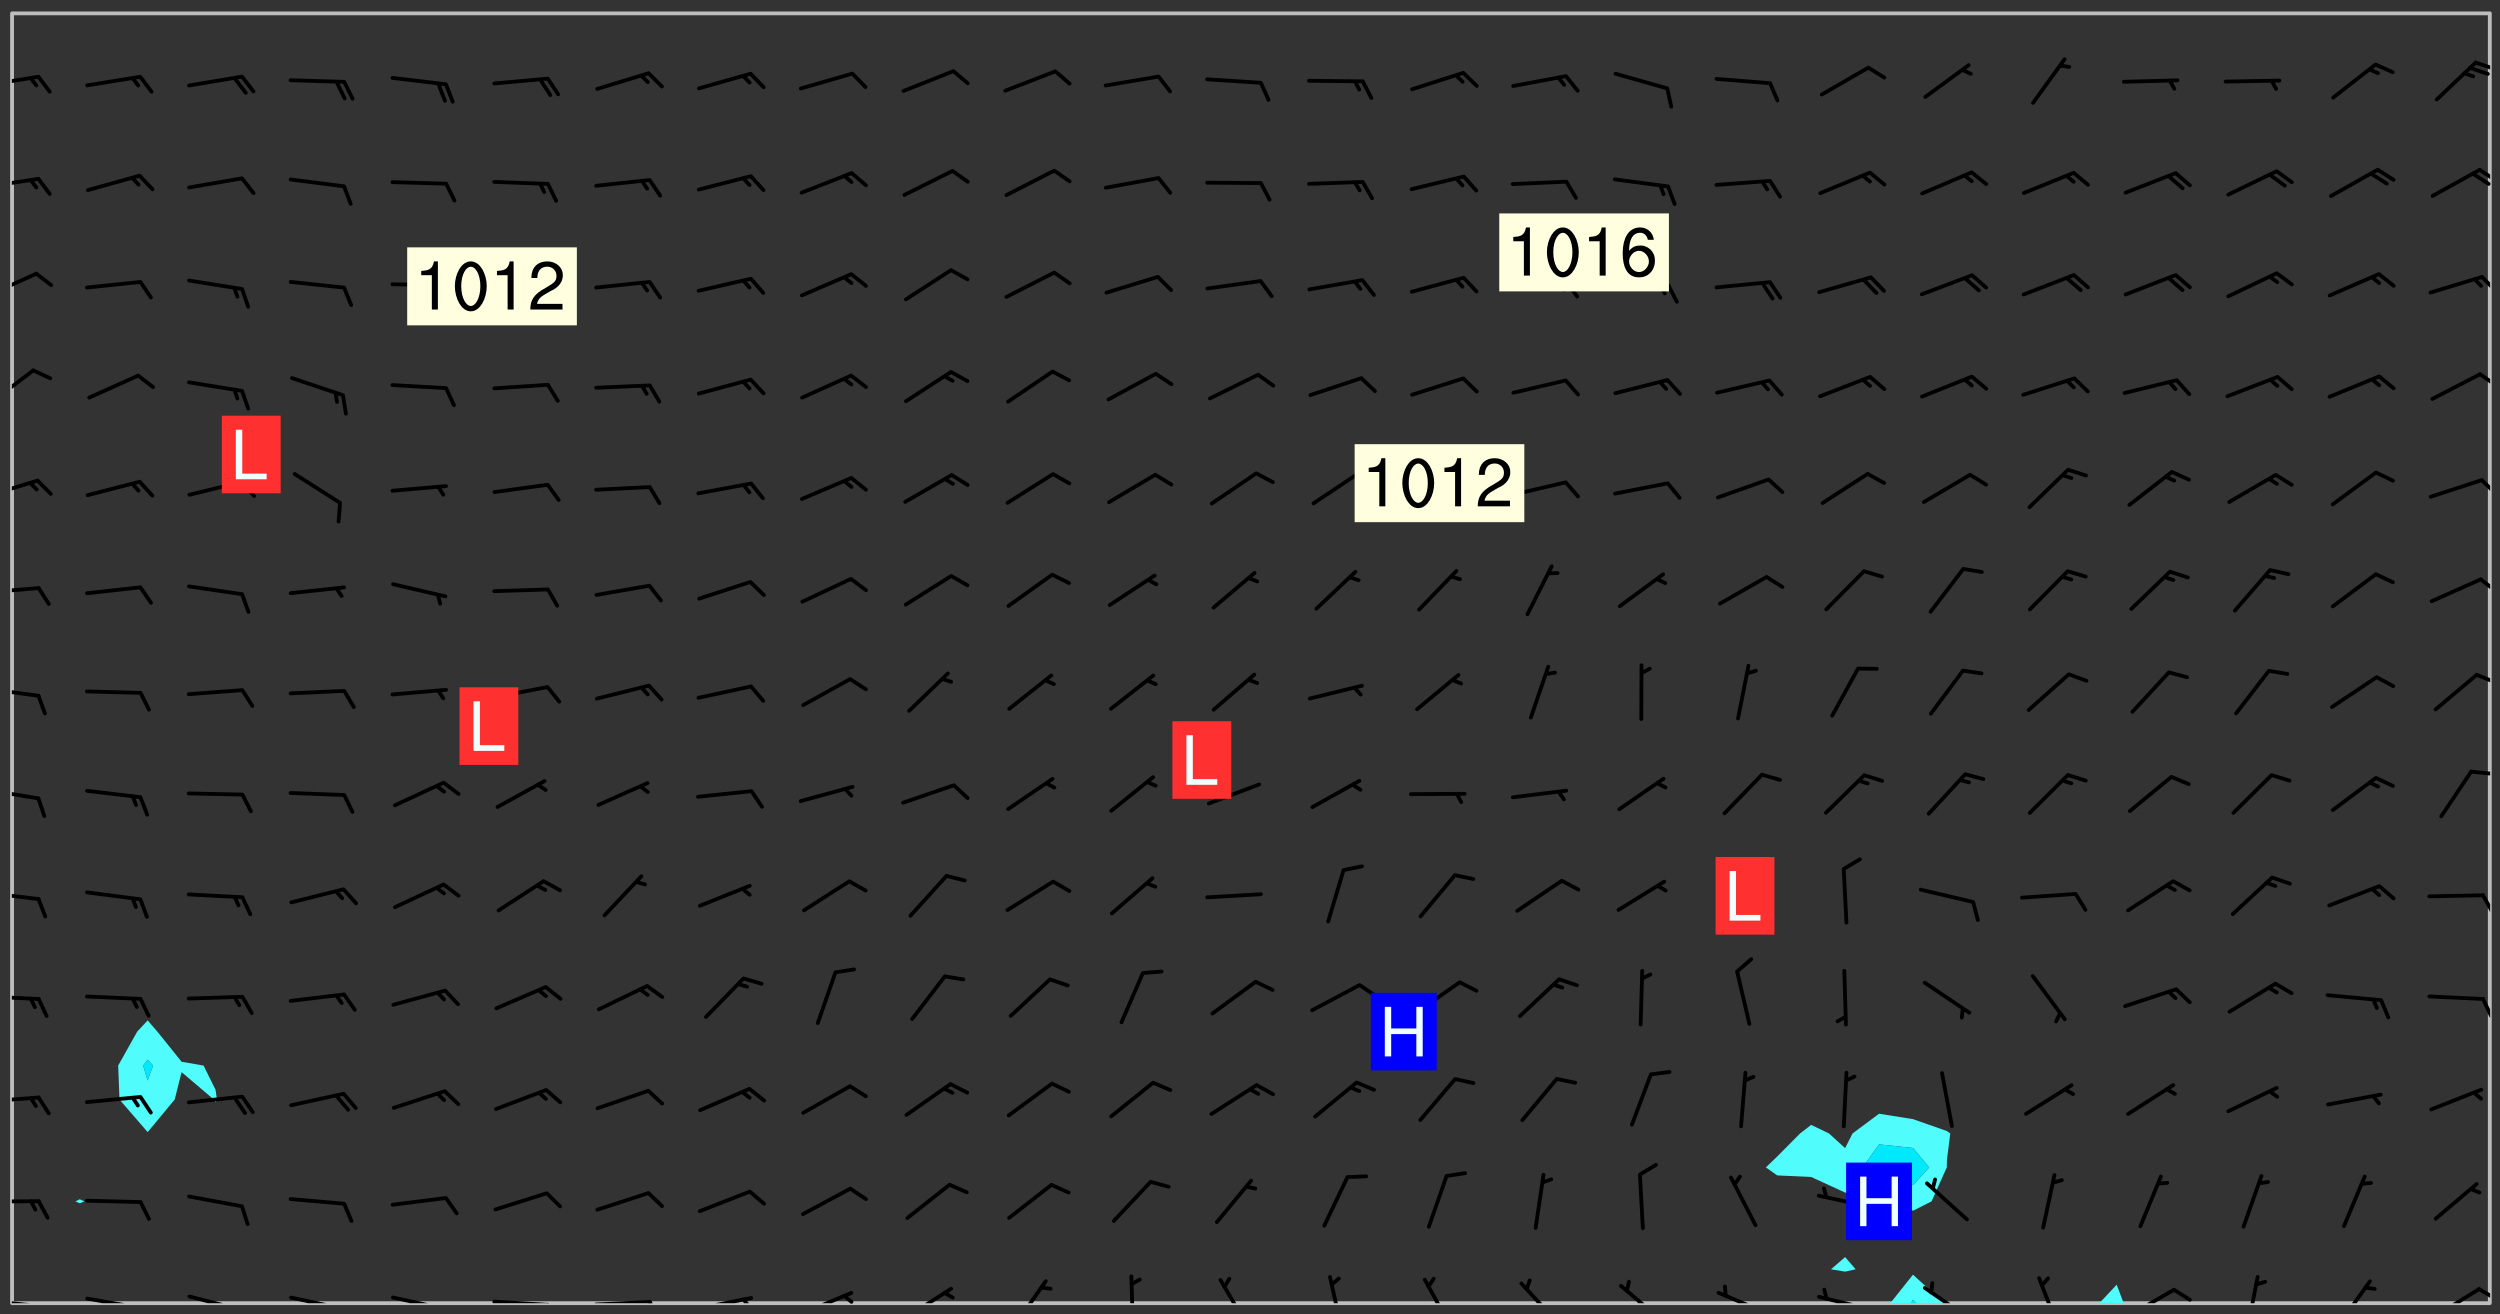 <svg xmlns="http://www.w3.org/2000/svg" role="img" xmlns:xlink="http://www.w3.org/1999/xlink" viewBox="142.45 309.95 326.84 171.84"><rect x="142.45" y="309.95" width="326.84" height="171.84" fill="#333333" stroke="none"/><defs><clipPath id="a"><path d="M144 311.672h1v168.656h-1zm0 0"/></clipPath><clipPath id="b"><path d="M144 311.672h324v168.656H144zm0 0"/></clipPath><clipPath id="c"><path d="M389 476h8v4.328h-8zm0 0"/></clipPath><clipPath id="d"><path d="M392 479h2v1.328h-2zm0 0"/></clipPath><clipPath id="e"><path d="M416 477h5v3.328h-5zm0 0"/></clipPath><clipPath id="f"><path d="M467 311.672h1v168.656h-1zm0 0"/></clipPath><clipPath id="g"><path d="M144 479h4v1.328h-4zm0 0"/></clipPath><clipPath id="h"><path d="M147 480h2v.328h-2zm0 0"/></clipPath><clipPath id="i"><path d="M153 479h9v1.328h-9zm0 0"/></clipPath><clipPath id="j"><path d="M160 480h2v.328h-2zm0 0"/></clipPath><clipPath id="k"><path d="M166 479h9v1.328h-9zm0 0"/></clipPath><clipPath id="l"><path d="M173 480h2v.328h-2zm0 0"/></clipPath><clipPath id="m"><path d="M180 479h8v1.328h-8zm0 0"/></clipPath><clipPath id="n"><path d="M187 480h2v.328h-2zm0 0"/></clipPath><clipPath id="o"><path d="M193 479h8v1.328h-8zm0 0"/></clipPath><clipPath id="p"><path d="M200 480h2v.328h-2zm0 0"/></clipPath><clipPath id="q"><path d="M206 479h9v1.328h-9zm0 0"/></clipPath><clipPath id="r"><path d="M213 480h3v.328h-3zm0 0"/></clipPath><clipPath id="s"><path d="M220 479h8v1.328h-8zm0 0"/></clipPath><clipPath id="t"><path d="M227 479h2v1.328h-2zm0 0"/></clipPath><clipPath id="u"><path d="M233 479h8v1.328h-8zm0 0"/></clipPath><clipPath id="v"><path d="M239 479h2v1.328h-2zm0 0"/></clipPath><clipPath id="w"><path d="M247 478h8v2.328h-8zm0 0"/></clipPath><clipPath id="x"><path d="M252 479h3v1.328h-3zm0 0"/></clipPath><clipPath id="y"><path d="M260 478h8v2.328h-8zm0 0"/></clipPath><clipPath id="z"><path d="M274 477h6v3.328h-6zm0 0"/></clipPath><clipPath id="A"><path d="M290 476h1v4.328h-1zm0 0"/></clipPath><clipPath id="B"><path d="M301 477h5v3.328h-5zm0 0"/></clipPath><clipPath id="C"><path d="M316 476h3v4.328h-3zm0 0"/></clipPath><clipPath id="D"><path d="M328 477h5v3.328h-5zm0 0"/></clipPath><clipPath id="E"><path d="M341 477h6v3.328h-6zm0 0"/></clipPath><clipPath id="F"><path d="M354 477h6v3.328h-6zm0 0"/></clipPath><clipPath id="G"><path d="M366 478h8v2.328h-8zm0 0"/></clipPath><clipPath id="H"><path d="M380 479h8v1.328h-8zm0 0"/></clipPath><clipPath id="I"><path d="M393 478h8v2.328h-8zm0 0"/></clipPath><clipPath id="J"><path d="M408 476h4v4.328h-4zm0 0"/></clipPath><clipPath id="K"><path d="M420 478h7v2.328h-7zm0 0"/></clipPath><clipPath id="L"><path d="M426 478h3v2.328h-3zm0 0"/></clipPath><clipPath id="M"><path d="M436 476h2v4.328h-2zm0 0"/></clipPath><clipPath id="N"><path d="M447 477h6v3.328h-6zm0 0"/></clipPath><clipPath id="O"><path d="M460 478h7v2.328h-7zm0 0"/></clipPath><clipPath id="P"><path d="M466 478h2v2h-2zm0 0"/></clipPath><clipPath id="Q"><path d="M144 466h4v2h-4zm0 0"/></clipPath><clipPath id="R"><path d="M144 453h4v2h-4zm0 0"/></clipPath><clipPath id="S"><path d="M144 439h4v2h-4zm0 0"/></clipPath><clipPath id="T"><path d="M466 440h2v4h-2zm0 0"/></clipPath><clipPath id="U"><path d="M144 426h4v2h-4zm0 0"/></clipPath><clipPath id="V"><path d="M466 426h2v4h-2zm0 0"/></clipPath><clipPath id="W"><path d="M144 412h4v3h-4zm0 0"/></clipPath><clipPath id="X"><path d="M465 410h3v2h-3zm0 0"/></clipPath><clipPath id="Y"><path d="M144 399h4v3h-4zm0 0"/></clipPath><clipPath id="Z"><path d="M466 397h2v3h-2zm0 0"/></clipPath><clipPath id="aa"><path d="M144 386h4v2h-4zm0 0"/></clipPath><clipPath id="ab"><path d="M466 385h2v3h-2zm0 0"/></clipPath><clipPath id="ac"><path d="M144 372h4v4h-4zm0 0"/></clipPath><clipPath id="ad"><path d="M466 372h2v3h-2zm0 0"/></clipPath><clipPath id="ae"><path d="M144 358h4v5h-4zm0 0"/></clipPath><clipPath id="af"><path d="M466 358h2v3h-2zm0 0"/></clipPath><clipPath id="ag"><path d="M144 345h4v4h-4zm0 0"/></clipPath><clipPath id="ah"><path d="M466 345h2v4h-2zm0 0"/></clipPath><clipPath id="ai"><path d="M144 333h4v2h-4zm0 0"/></clipPath><clipPath id="aj"><path d="M466 331h2v3h-2zm0 0"/></clipPath><clipPath id="ak"><path d="M465 332h3v3h-3zm0 0"/></clipPath><clipPath id="al"><path d="M144 319h4v3h-4zm0 0"/></clipPath><clipPath id="am"><path d="M465 317h3v3h-3zm0 0"/></clipPath><g id="an" clip-path="url(#clip1)"><path fill="#fff" fill-opacity="0" fill-rule="evenodd" d="M0 0h1000v1000H0zm0 0"/><path fill="#d3d3d3" fill-opacity="0" fill-rule="evenodd" d="M162.152 355.867l-.234.293.059.234.117.172.176.234.293.348.113.059.117-.172.059-.234.176-.176.465-.176h.699l.234.293.289.816.059.176.176.23.352.234.699.699.172.176.234.348.234.41.289.582.41.465.23.234.234.176.117.23.176.293.172 1.164v.234l.059.289.059.117.117.117.348.41.117.172.176.176.176.234.117.172.172.352.059.234.234.406.234-.059-.176.176-.059.93h-.582l-.234-.113-.348.113-.117.117-.059.293-.059.176-.117.172-.465.293-.059.234-.059.113v.645l.059.172v.41l.059.059v.406l.059.406.117.176.059.059.23.641-.059.293v.699l-.059.582v.234l-.059.23-.055.352v1.922l.055.117h.426l-.367.117-.023.352.891 1.168 1.742.539 1.34.359v.539l.09.809.535.715 1.52.27.891-.086.09 1.164.535.18 1.16-.18 2.055-.984 1.16-.363 1.879-.176 1.695-.18-.18.719-1.516.086-1.25.09-.805.27-1.074.809.27.719.535.898-.18.625-.266.809.266 1.078.625.898.805.18 1.25-.18-.266.723.098.504.055.293v.172l.059.293v.406l.176.117.352.117h.406l.293-.176.113-.117.059-.117.117-.23.059-.176.352-.465.23-.176.176-.059.176.059.059.176.117.988.055.469.059.172.117.234.176.059.816.059h.289l.117.234.059.406.059.352v1.105l.117.293.117.348.289.699.176.352.582.754.352.176.172.059.469.234.641.465.348.234.293.176.293.055.23.062.816.348.293.176.113.172.352.352.117.176.523.641v.289l.059.352v.348l.059.352.059.289.117.059.172.059h.176l.582.234.176.117.176.289.176.234.113.234.293.23.117.117v.41l.059.055.289.234.234.117.059.117.117.172.059.117.23.234.059.176.234.059.117.059-.117.113-.059.117v.117l-.117.293-.117.289v.582l.176.117.117.059.059.117.117.117.113.059.176.348.059.352.059.406v.176l-.059.176-.117.699v.172l.117.176.293.293h.406l.176.117.117.172.117.293v.234h-.527l-.23-.234h-.234l-.176.059-.059.699.059.348.117.176.176.41.117.23.289.469.176.055h.523l.234.059.758.641.059.293v.234l.059.059.23.348v.352l-.117.172v.293l.293.289.293.176.172.059.293.176.293.117.582.406.289.234.293.176.219.16.016.012.23.176.641.523.176.234.117.176.176.176.113.172v.641l.117.176.469.117.582.117.234.059.23.113.293.117.113.059.586.352.289.172.176.062.176.055.176.059.699.352.289.176.234.055.289.176.234.117.641.406.293.117.172.059.234.059.41.059.23.059.234.117.059.172-.41.176.469.059.059.293.113.234.176.055.234.059.176.059.406.117.641.234.117.172.059.234v.176l-.059.117-.059.406.234.234.117.059.348.117.641.23.176.117.289.117.176.176.234.465.582 1.105.176.176.348.176.176.117.352.117 1.047.523.234.059.465.113.293.059.465.176.758.582.234.234.348.465.176.176.289.234.816.699.293.176.289.289.293.176.293.289.695.641.176.176.293.234.289.234.469.289.641.582.348.234.234.293.348.348.352.465.934.992.348.406.117.176.234.059.113.117.645.176.23.113.234.059.293.176.23.117.934.699.406.406.234.176.406.176.234.117.816.348.348.234.234.117.293.289.23.117.758.352.352.172.23.059.293.117.234.059.871.176h.816l.469.23.172.059.875.699.465.117.293.059.176.059.23.059.469.059.348.059.352.059.406.059h.293l.172.059v.23l.176.176h.293l.348.059.352.059.699.117h.641l.465-.234.293-.176.172-.117.41-.172.289-.176.934-.465.469-.293.523-.293.465-.172.465-.176 1.051-.465.289-.117.41-.117.289-.117.527-.176 1.516-.699.582-.348.289-.059.293-.059.348-.117.875-.23.352-.117h.113l.234-.059.875-.234.234-.059h.812l.352-.059.816-.117.172-.059.352-.055.293-.059.23-.059.816-.176.176-.059h.348l.234-.059.465-.117.758-.172.234-.059h.348l.41-.117.289-.059 1.285-.059h.289l.41-.059.23-.059h.176l.875-.117h.406l.41-.117h.348l.352-.113.871-.059h1.75l1.047.289.41.117.289.117.352.117.289.117 1.051.172.289.059h.293l.293.059.172.059.41.059.172.059.117.059h.117l.117.059.352.059h.113l.41.066 1.922.395 1.926.395 1.52.449 1.695.719 2.145.805 1.605-.719 1.43-.805 1.16-1.078 1.25-.449 3.035-.719 1.875-.359 2.145-1.348 2.234-1.254 2.5-1.258 1.695-.449 1.785-.18 1.16-.27.625.539 1.34-.27.715-.988.984-1.344.445-.18.805-.359 1.875-.539 1.785-.449 1.25-.27 1.16-.09 1.699-.09 1.961-.27 1.25-.09h.539l.625-.09h.891l2.145-.18 2.41-.18 2.59-.09 1.695.18 1.609.09 1.43.359 1.16.719 1.875.988 1.16 1.527.266.715.629.09.355.898.535.539.535 1.527 1.074.359h.535l-.805.535.09 1.707.715 2.695.891.805.895.988.715 1.258 1.785.539 1.52-.18.355 1.344 1.609-.805.98-.539.27.27.316-.215.219-.145.801.449.449-.359h.355l.535-.27.539-.719.535-.27.625-.988 1.16.449.84.371 1.395.617 1.695-.18h1.605l1.785.09.18-1.707.535-1.344.805.27.492.848.402.406-.09.539v.359l.715.449.711-.27h1.43l.359.988.445 1.258.715 1.344 1.25.629 1.695.629.715-.18.18-.539.98-.09.449.359.086 1.258-.266.629-.535.18v.539l.715.984.266.539.984.988.801 1.078-.266.359-.09.898-.625 2.332-.355 2.066-.09 1.793-.18.719-.09.539v1.438l-.98 1.883-.359 1.707-.535.898-.805 1.168-.266.539 2.055 1.254.086.359-.355.539-.09-.18v.809l.09 1.438-.445.715-1.074.094-.266.715.535.898.805.719 1.16.809 1.34.27.445.359-.355.449-1.789-.09-1.25-.449-.715-.719-.625-.09-.176 3.59-.188 1.309h89.359V311.703h-55.27v49.082l.762.125 3.289.543 2.023 2.836v2.754l2.352.332 2.348.332h4.051l-1.379 4.16-2.023.707-2.023.703-.543.344-2.594 1.617-.188.117-2.023-2.078-.73-2.742-2.672-2.078-1.375-3.5-.066-.082-1.957-2.672 2.75-1.418v-49.082H294.422v91.414l.117.031.133.012.074.074.105.047.09.059.086.059.09.059.297.297.059.09.031.117.027.117.016.137-.031.117-.059.09-.059.086-.043.105-.047.102-.027.121v.145l.176.27.148.148.074.086.074.074.043.105.062.09.059.086.043.105.059.09.047.102.043.105.059.086.117.18.074.074.062.086.059.09.043.105.059.09.059.086.062.09.059.09.043.102.117.18.074.074.059.086.074.074.09.059.105.047h.148l.133-.016.133.016.102-.047.074-.074.047-.102-.016-.133v-.148l-.047-.105-.027-.117-.047-.102-.027-.121-.043-.102-.062-.09-.043-.102-.043-.105-.031-.117-.016-.133-.012-.137.086-.059.059-.086.121-.031.043.105.016.133v.117l.059.102.059.09.09.059.148.148.059.09.043.105-.012.102.086.059.105.047.086.059.09.059.074.074-.117.027-.105.047-.086.059-.074.074-.059.09-.062.086-.027.121-.047.102-.043.105-.031.117-.012.133-.016.133v.148l.027.117.047.105.043.102.059.09.074.074.09.059.074.074.09.059.059.09.043.105.047.102.117.031.133.016h.148l.117-.031.105.043.043.105.047.102.027.121L299.5 410l.027.117.031.121.027.117.105.043.102.047.133-.016.148.148.062.086.074.074.07.074.09.062.105.043.102.043.117.031.137.016.117-.031.074-.074.027-.117-.012-.133-.031-.121-.027-.117.043-.105h.117l.09.062.117.027h.148l.133.016h.148l.133.016.133-.016h.148l.133-.016.133-.012.137.012.117-.027.133-.016.191-.059-.059.176-.016.133-.027.121-.016.133-.059.086-.133.016-.105.047-.105.043-.117.031-.117.027-.266.031h-.148l-.133.016-.074.074.059.086.148.148.117.18.074.07.09.062.09.059.086.059.09.059.102.043.105.062.105.043.086.059.105.047.102.043.18.117.059.09-.043.102-.047.105.016.133.223.223.059.09.043.102.031.121.043.102.016.133.031.117.012.137.031.117.148.148.102.043.105.043.117.031.133.016.137.016h.117l.117-.031.09-.059.043-.105.047-.102.043-.105.031-.117.012-.133v-.148l-.012-.133-.016-.133-.031-.117-.043-.105-.047-.105-.043-.102-.043-.105-.016-.133.016-.133.027-.117.031-.117.027-.121.047-.102.09-.059.086-.062.074-.074.09-.059.223-.223.059-.086.074-.074.117-.18.059-.086v-.148l-.074-.074-.102-.047-.105-.043-.102-.043-.059-.09-.047-.105-.027-.117.09-.059.117-.031.102-.043.18-.117.148-.148.012-.133-.012-.105-.09-.059-.133.016h-.148l-.133.016-.133-.016-.121-.031-.086-.059-.074-.074-.059-.09-.062-.086-.117-.18-.059-.086.031-.121.086-.059.121-.031.059-.086v-.121l-.031-.117-.059-.09-.059-.086-.047-.105-.027-.117-.016-.133.059-.09.074-.074.09-.059.117-.18.074-.074.059-.086.148-.148.121-.031.133-.016.133.016.074.074.043.105.016.133-.031.117-.117.031-.133.012-.148.148-.043.105-.047.102-.027.121-.031.117v.148l.031.117.043.105.059.09.074.07.074.074.117.031.121.027.117-.027.133-.016h.117l.09.059.074.074.047.105.059.086.102.047.133.016.105.043.086.059-.012.105-.074.074-.18.117-.059.09-.09.059-.07.074-.074.074-.062.09-.027.117-.016.133.016.133-.016.133v.148l.016.133.027.117.031.121.074.074.09.059.086.059.09.059.117.031v.086l-.102.047-.09.059-.266.031-.117.027h-.148l-.105.043-.102.047-.059.09-.062.234-.012.133-.031.121-.016.133v.293l-.012.133.012.137.016.133.133.016.133.012.121.031.086.059.074.074.047.105.043.102.016.133v.445l-.016.133v.445l.031.266.027.117.016.133.031.117.086.211.031.266v.148l-.031.117-.027.117-.031.121-.027.117-.031.117-.031.121-.012.133-.016.133.09.059.117-.031.102.016.047.105-.031.266v.441l-.043.105-.047.105-.043.102-.043.105-.059.086-.031.121-.043.117-.031.117-.016.133.016.133.059.09.105.047.086.059.059.086-.012.137-.031.117-.043.102v.445l-.016.133v.148l-.031.117-.043.105-.027.117-.047.105-.043.102-.031.121-.027.117-.031.133-.031.117-.027.117-.043.105-.031.117-.031.121-.012.133-.016.133v.297l.027.117v.148l.047.398.027.117.059.09.121.031h.148l.133-.016.059.09v.117l-.059.09-.09.059-.102.043-.105.047-.09.059-.086.059-.137.016-.117-.031-.133-.016-.102.047-.062.086-.012.137-.016.133-.031.117-.027.117-.016.133-.031.121v.297l.016.133.031.117v.148l.012.133v.148l-.027.117-.047.102-.027.121-.031.117-.059.09-.074.074-.102.043-.105.047-.117.027-.121.031-.102-.047.059-.086.105-.047.027-.117.031-.117.027-.121.031-.117v-.148l.016-.133-.031-.117-.043-.105-.105.016-.074.074-.102.043-.09.062-.074.074-.043.102-.016.133-.031.117L304.25 426l-.031.117-.027.117-.031.121-.027.117-.031.117-.043.105-.09.059h-.09l-.117-.031-.031-.086.016-.137-.031-.117v-.148l-.012-.133v-.148l-.062-.234-.027-.121-.043-.102-.047-.105-.059-.086-.059-.09-.043-.105-.062-.086-.148-.148-.07-.074-.105-.047-.105-.043-.102-.043-.297-.297-.09-.074-.086-.059-.105-.043-.09-.062-.086-.059-.105-.043-.09-.059-.086-.062-.074-.07-.105-.047-.086-.059-.105-.043-.09-.062-.102-.043-.105-.043-.086-.059-.105-.047-.105-.043-.102-.047-.09-.059-.102-.043-.105-.043-.09-.062-.117-.027-.133-.016-.133.016H299.75l-.133.016-.117-.031-.09-.059-.074-.074-.09-.059-.102-.047h-.148l-.121-.027-.102-.043-.074-.074-.117-.18-.09-.059-.102-.043-.09-.062-.105-.043-.09-.059-.086-.059-.105-.047-.059-.086-.059-.09-.043-.105-.047-.102-.074-.074-.086-.059-.074-.074-.09-.059-.223-.223-.043-.105-.031-.266.105-.043h.145l.105.043.074.074.09.059.086.059.105.047.09.059.148.148.07.074.148.148.062.086.074.074.086.059.074.074.09.062.09.059.086.059.27.176.102.047.105.043.102.043.047-.074.059-.086.074-.074.07-.074.105.043.074.074.059.09.043.102.047.105.043.105.121.027.117-.027.074-.09.043-.105.059-.09.074-.074.105-.043.117-.027.133.012.09.059.148.148.059.09.043.105.047.102.043.105.043.102.105.047.105.043.133.016.086-.059.059-.09.074-.074.105-.043.117.027.105.047.102.043.105.043.102.047.18.117v.117l-.016.133.016.133.016.137.059.086.102.047.121.027.117.031h.148l.117-.031.059-.09.18-.117.059-.09.074-.074.059-.086.117-.18.18-.117.117.031.09.059.043.074-.016.133v.117l.09.059h.148l.133-.016.133-.012.266-.031.105-.043.117-.031.121-.027.074-.074.07-.074.062-.09-.016-.105-.047-.102-.102-.043-.105-.016-.117.027-.266.031h-.148l-.074-.074-.09-.059-.117-.031-.117-.027-.133-.016h-.148l-.133.016h-.297l-.105-.047-.148-.148-.043-.102-.059-.09.223-.223.086-.059.105-.043.117-.031.133-.016.133.016.137.016.102.043.133-.012.09-.062.102-.043.062-.09-.047-.102-.09-.059-.117-.031-.102-.043-.059-.09-.062-.09v-.117l.016-.133.105-.047.074-.07v-.121l-.09-.059-.031-.117.09-.059.074-.074.043-.105.059-.09.047-.102.016-.133v-.148l-.047-.105-.043-.102-.09-.059-.133-.016-.102-.043-.137-.016-.117-.031h-.445l-.133-.016-.133-.012-.133-.016-.117-.031h-.148l-.133-.016-.133-.012-.266-.031-.121-.043-.086-.059-.074-.074v-.148l.012-.133.105-.047.102-.043.133-.016h.152l.133-.016h.293l.121.031.102.043.09.059.234.062.121-.047.09-.059.102-.043.133-.016.105.043.102.047.133.012.121-.027h.145l.121-.031.117-.027.105-.047.074-.074.086-.059.148-.148.059-.086.047-.105.027-.117.016-.105-.102-.043-.09-.059-.117-.031-.105-.043-.09-.062-.074-.086-.074-.074-.102-.043-.105-.047-.102-.043-.059-.09-.047-.102-.086-.211-.062-.086-.059-.09-.074-.074-.086-.059h-.27l-.117.031-.09.059-.102.043-.133.016-.105-.016-.027-.117-.062-.09-.117-.031-.102-.043-.148-.148-.031-.117-.016-.105.074-.074.18-.117.117-.027.117-.031.137.016.102.043.105.043.102.047.105.043.117.031.133.016.117.027.133.016.105-.016.09-.059-.074-.074-.105-.043-.074-.074-.074-.09-.148-.148-.086-.059-.09-.059-.074-.074-.09-.059-.102-.047-.121-.027-.102-.047-.105-.043-.117-.031-.102-.043-.121-.031h-.148l-.117.031-.105.043-.086.062-.18.117-.086.059-.09.059-.105.047-.086.059-.105.043-.102.043-.105.047-.074.074-.059.09-.059.086-.047.105-.059.086-.074.074-.133-.012-.117-.031h-.117l-.074.074-.09.059-.074.074-.09.059-.086.059-.105.047-.102.043-.137.016-.102-.043-.148-.148-.105-.047h-.086l-.105.047-.102.043-.121.031-.117-.031-.074-.074v-.117l.031-.121.074-.07.059-.09.074-.074.117-.031.105-.043h.293l.133-.016.137-.016.102-.043.09-.059.102-.047.09-.059.133-.012.09.059.133.012.09-.059.086-.059.105-.043.09-.059.086-.062.09-.059.148-.148.059-.086.059-.09.105-.043.133-.016.117.027.121.031.059-.059.059-.09.031-.266.027-.117.105.012.133.016.102-.043.09-.059.059-.09.074-.074.059-.09.047-.102.012-.133-.012-.133-.047-.105-.148-.148-.059-.09-.059-.086-.043-.105v-.445l.016-.133v-.148l.012-.133-.059-.059-.09.059-.102-.043-.18-.117-.086-.059-.062-.09-.059-.09-.074-.074-.086-.059-.121.031-.102.012-.105.047-.086.059-.105.043-.148.148-.09.059-.086.059-.09.062-.105.043-.133.016v-.121l.105-.043.117-.031.074-.07.043-.105v-.148l-.027-.117-.148-.148-.133-.016h-.148l-.117.031-.105.043-.102.043-.09.062-.117.027-.074-.074.012-.133-.043-.102-.043-.105-.09-.059-.117.027-.121.031-.117.031-.102.043-.121.031-.102.043-.105.043-.09.059-.102.016v-.117l.016-.133-.059-.09-.074.043-.148.148-.059.09-.074.074-.047.105-.043.102-.074.074-.059.09-.074.074-.059.086-.074.074-.09.062-.074.07-.074.074-.102.016-.133.016-.105-.043v-.121l.148-.148.043-.102.059-.09.047-.102.043-.105.059-.09.031-.117.043-.102.031-.121.027-.117.047-.105.043-.102.043-.105.074-.07.09-.062.09-.059.102-.043h.297l.266-.031.105-.043-.074-.074-.117-.031-.105-.043-.09-.059-.102-.047-.09-.059-.102-.043-.105-.043-.09-.062-.086-.059-.105-.043-.102-.043-.121-.031-.117-.031-.102-.043L297.5 410.25l-.102-.043-.09-.059-.043-.105-.016-.133.102-.043.133-.016.137.016.133-.016.102-.043.059-.09.016-.105-.09-.059-.074-.074-.102-.043-.09-.059-.148-.148-.043-.105-.016-.133v-.293l-.059-.09-.09-.059-.074-.074-.043-.105-.031-.117-.059-.09-.074-.074-.117-.027-.074-.074-.09-.059-.09-.062-.086-.059-.074-.074-.059-.086-.047-.105-.086-.059-.148-.148-.195-.059-.133.016-.102.043-.074.074-.047.102-.043.105-.059.09-.059.086-.297.297-.09.059h-.086l-.062-.086-.043-.105.031-.117.059-.09.027-.117-.012-.133-.09-.062-.105.047-.117.027-.117.031-.27.176-.102.047-.117.027-.105.047-.09.059-.102.043-.059-.086-.047-.105.016-.133.047-.105.07-.074.074-.07.059-.09v-.148l-.043-.105h-.238l-.102.047-.031.117-.027.117-.031.121-.074.043-.133.016-.074-.047-.043-.102-.043-.105-.047-.102-.043-.105-.121.031-.102.043-.133.016-.117.031-.105.043-.09.059-.102.047-.121.027-.133.016-.102-.043-.059-.09-.047-.105-.043-.102-.043-.105v-.117l.059-.09.086-.059.18-.117.102-.047.105-.043.105-.059.102-.043.09-.062.102-.043.105-.059.102-.047.09-.059.105-.043.102-.043.09-.062.102-.043.137-.016.117.031.102.043.121.031.102.043.105.047.102.043.105.043.102.047.105.043.102.043.105.047.086.059.105.043.117.031.105.043.102.047.09.059.105.043.102.043.105.047.117.027.102.047.121.027h.148l.086-.059.016-.102.059-.09-.027-.117-.074-.074-.117-.18-.074-.074-.09-.074-.18-.117-.086-.059-.105-.043-.102-.047-.27-.176-.059-.09-.074-.074-.059-.09-.043-.102-.031-.117-.016-.137v-.562l-.012-.133-.016-.133-.031-.117-.016-.133-.012-.133-.031-.121-.223-.223-.059-.086-.016-.105.031-.117.133-.016v-91.414H172.992v1.453l-.059.234-.352 1.051-.172.523-.117.348-.176.41-.117.172-.234.293-.23.059h-.352l-.117.059-.23.406v.293l.117.176.23.23.117.234.641.758.293.465.176.234.23.352.234.348.641.816.176.465.172.41.117.695.176.469.117 1.398.059.465v.875l.117 1.047v4.781l-.059.465-.352 1.281-.176.523-.113.41-.352.93L172.934 336l-.234.582-.117.176-.172.348-.176.406-.352.816-.059.293-.113.293-.117.289-.059.176-.117.875-.059.406-.059.117-.059.176-.059.172-.23.527-.117.172v.234l-.117.234-.059.172-.176.586v.289l-.059.176v.293l-.059.113-.059.527v.172l-.055.234v2.621l-.176.816-.117.176-.176.234-.117.172-.113.234-.586.934-.23.289-.293.465-.176.234-.289.352-.352.699-.113.23-.176.41-.176.23-.406.527-.816.699-.293.172-.289.234-.176.117-.176.176-.523.406-.527.176-.172.176-.234.055-.641.176h-.758m12.211 31.023l-1.074.449.359.895 1.25-.715.445-.539-.98-.09"/><path fill="#d3d3d3" fill-opacity="0" fill-rule="evenodd" d="M201.508 416.598h-.895l.449.629.98.359.805-.09.445-.988-.176.09-.715-.355-.895.355m154.621 59.07l-.059-.523v-.293l.113-.293.059-.23.469-.469h.113l.117-.113.117-.059h.176l.234-.059h.348l.234.059.117.059.23.172.059.176.117.582v.293l-.117.176-.172.289-.176.176-.527.523-.23.234-.117.059h-.176l-.117-.059-.406-.293-.176-.117-.117-.059-.059-.113-.055-.117m6.641-10.957l-.059-.172v-1.109l.059-.172.176-.059.172-.059h.176l.234-.059.117.059.059.699-.059.172-.117.176-.117.059-.234.523-.113.059h-.234l-.059-.117m9.613-14.391l-.117-.176v-.699l.293-.875.117-.172.176-.352.113-.23.117-.293.352-.758.117-.23.172-.234h.176l.117-.059h.641l.117.059.234.234.172.113.352.293.117.117.113.176v.113l.117.059.117.117v.699l-.059.176v.23l-.059.176-.348 1.051-.117.23-.117.234-.117.059-.23.234-.641.289h-.875l-.41-.117-.641-.465"/><path fill="none" stroke="#bebebe" stroke-linecap="round" stroke-linejoin="round" stroke-miterlimit="10" stroke-width=".5" d="M467.957 311.695H144.027v168.625h323.93v-168.625"/><g clip-path="url(#a)"><path fill="#fff" fill-opacity="0" fill-rule="evenodd" d="M144 475.891v4.438h.004H144V311.672h.004H144v164.219"/></g><g clip-path="url(#b)"><path fill="#fff" fill-opacity="0" fill-rule="evenodd" d="M144.004 480.328V311.672h8.871v155.062l-.562.281.562.242.605-.242-.605-.281v-155.062h8.879v131.684l-1.367 1.465-2.488 4.441.176 4.438 3.68 4.258 3.535-4.258.902-3.586 4.219 3.586.219.355.184-.355-.184-1.273-1.562-3.164-2.875-.504-3.168-3.938-1.27-1.465v-131.684h226.355V455.555l-3.469 2.582-.969 1.914-2.102-1.914-2.336-1.125-1.453 1.125-2.988 3.012-1.48 1.426 1.48 1.043 4.441.207 4.438 2.035v8.434l-1.848 1.598 1.848.305 1.383-.305-1.383-1.598v-8.434l4.438.66 2.562.496 1.875 1.223 2.422-1.223 1.996-4.441.02-1.008.434-3.43-.434-.316-4.438-1.559-4.438-.707V311.672h79.887v168.656h-47.906l-.91-2.422-2.277 2.422h-20.258l-4.098-3.734-2.969 3.734H144.004"/></g><path fill="#50fcfc" fill-rule="evenodd" d="M152.875 467.258l-.562-.242.562-.281.605.281-.605.242m5.199-13.559l-.176-4.438 2.488-4.441 1.367-1.465v5.129l-.59.777.59 1.953.707-1.953-.707-.777v-5.129l1.27 1.465 3.168 3.938 2.875.504 1.562 3.164.184 1.273-.184.355-.219-.355-4.219-3.586-.902 3.586-3.535 4.258-3.68-4.258"/><path fill="#00e8fc" fill-rule="evenodd" d="M161.754 451.215l-.59-1.953.59-.777.707.777-.707 1.953"/><path fill="#50fcfc" fill-rule="evenodd" d="M374.793 463.617l-1.48-1.043 1.48-1.426 2.988-3.012 1.453-1.125 2.336 1.125 2.102 1.914.969-1.914 3.469-2.582v4.004l-2.152 3.016 2.152 1.641 4.438.68 2.117-2.32-2.117-2.539-4.438-.477v-4.004l4.438.707 4.438 1.559.434.316-.434 3.43-.02 1.008-1.996 4.441-2.422 1.223-1.875-1.223-2.562-.496-4.438-.66-4.438-2.035-4.441-.207m8.879 12.578l-1.848-.305 1.848-1.598 1.383 1.598-1.383.305"/><path fill="#00e8fc" fill-rule="evenodd" d="M388.109 464.215l-2.152-1.641 2.152-3.016 4.438.477 2.117 2.539-2.117 2.32-4.438-.68"/><g clip-path="url(#c)"><path fill="#50fcfc" fill-rule="evenodd" d="M389.578 480.328h2.613l.355-.449.492.449h3.605l-4.098-3.734-2.969 3.734"/></g><g clip-path="url(#d)"><path fill="#00e8fc" fill-rule="evenodd" d="M392.191 480.328l.355-.449.492.449h-.848"/></g><g clip-path="url(#e)"><path fill="#50fcfc" fill-rule="evenodd" d="M416.902 480.328l2.277-2.422.91 2.422h-3.188"/></g><g clip-path="url(#f)"><path fill="#fff" fill-opacity="0" fill-rule="evenodd" d="M467.996 480.328H468V311.672h-.004H468v168.656h-.004"/></g><g clip-path="url(#g)"><path fill="none" stroke="#000" stroke-linecap="round" stroke-linejoin="round" stroke-miterlimit="10" stroke-width=".5" d="M147.496 480.695l-6.992-.734"/></g><g clip-path="url(#h)"><path fill="none" stroke="#000" stroke-linecap="round" stroke-linejoin="round" stroke-miterlimit="10" stroke-width=".5" d="M147.496 480.695l.918 2.273"/></g><g clip-path="url(#i)"><path fill="none" stroke="#000" stroke-linecap="round" stroke-linejoin="round" stroke-miterlimit="10" stroke-width=".5" d="M160.777 480.934l-6.922-1.207"/></g><g clip-path="url(#j)"><path fill="none" stroke="#000" stroke-linecap="round" stroke-linejoin="round" stroke-miterlimit="10" stroke-width=".5" d="M160.777 480.934l.762 2.332"/></g><g clip-path="url(#k)"><path fill="none" stroke="#000" stroke-linecap="round" stroke-linejoin="round" stroke-miterlimit="10" stroke-width=".5" d="M174.031 481.203l-6.805-1.75"/></g><g clip-path="url(#l)"><path fill="none" stroke="#000" stroke-linecap="round" stroke-linejoin="round" stroke-miterlimit="10" stroke-width=".5" d="M174.031 481.203l.578 2.387"/></g><g clip-path="url(#m)"><path fill="none" stroke="#000" stroke-linecap="round" stroke-linejoin="round" stroke-miterlimit="10" stroke-width=".5" d="M187.383 481.062l-6.875-1.469"/></g><g clip-path="url(#n)"><path fill="none" stroke="#000" stroke-linecap="round" stroke-linejoin="round" stroke-miterlimit="10" stroke-width=".5" d="M187.383 481.062l.672 2.359"/></g><g clip-path="url(#o)"><path fill="none" stroke="#000" stroke-linecap="round" stroke-linejoin="round" stroke-miterlimit="10" stroke-width=".5" d="M200.691 481.078l-6.863-1.496"/></g><g clip-path="url(#p)"><path fill="none" stroke="#000" stroke-linecap="round" stroke-linejoin="round" stroke-miterlimit="10" stroke-width=".5" d="M200.691 481.078l.668 2.359"/></g><g clip-path="url(#q)"><path fill="none" stroke="#000" stroke-linecap="round" stroke-linejoin="round" stroke-miterlimit="10" stroke-width=".5" d="M214.082 480.539l-7.016-.422"/></g><g clip-path="url(#r)"><path fill="none" stroke="#000" stroke-linecap="round" stroke-linejoin="round" stroke-miterlimit="10" stroke-width=".5" d="M214.082 480.539l1.02 2.23"/></g><g clip-path="url(#s)"><path fill="none" stroke="#000" stroke-linecap="round" stroke-linejoin="round" stroke-miterlimit="10" stroke-width=".5" d="M227.398 480.164l-7.02.328"/></g><g clip-path="url(#t)"><path fill="none" stroke="#000" stroke-linecap="round" stroke-linejoin="round" stroke-miterlimit="10" stroke-width=".5" d="M227.398 480.164l1.254 2.109"/></g><g clip-path="url(#u)"><path fill="none" stroke="#000" stroke-linecap="round" stroke-linejoin="round" stroke-miterlimit="10" stroke-width=".5" d="M240.652 479.641l-6.891 1.379"/></g><g clip-path="url(#v)"><path fill="none" stroke="#000" stroke-linecap="round" stroke-linejoin="round" stroke-miterlimit="10" stroke-width=".5" d="M239.648 479.84l.777.949"/></g><g clip-path="url(#w)"><path fill="none" stroke="#000" stroke-linecap="round" stroke-linejoin="round" stroke-miterlimit="10" stroke-width=".5" d="M253.762 478.977l-6.484 2.707"/></g><g clip-path="url(#x)"><path fill="none" stroke="#000" stroke-linecap="round" stroke-linejoin="round" stroke-miterlimit="10" stroke-width=".5" d="M252.82 479.367l.949.777"/></g><g clip-path="url(#y)"><path fill="none" stroke="#000" stroke-linecap="round" stroke-linejoin="round" stroke-miterlimit="10" stroke-width=".5" d="M266.797 478.441l-5.922 3.777"/></g><path fill="none" stroke="#000" stroke-linecap="round" stroke-linejoin="round" stroke-miterlimit="10" stroke-width=".5" d="M265.938 478.988l1.066.605"/><g clip-path="url(#z)"><path fill="none" stroke="#000" stroke-linecap="round" stroke-linejoin="round" stroke-miterlimit="10" stroke-width=".5" d="M279.168 477.449l-4.031 5.758"/></g><path fill="none" stroke="#000" stroke-linecap="round" stroke-linejoin="round" stroke-miterlimit="10" stroke-width=".5" d="M278.578 478.289l1.219.148"/><g clip-path="url(#A)"><path fill="none" stroke="#000" stroke-linecap="round" stroke-linejoin="round" stroke-miterlimit="10" stroke-width=".5" d="M290.359 476.816l.211 7.023"/></g><path fill="none" stroke="#000" stroke-linecap="round" stroke-linejoin="round" stroke-miterlimit="10" stroke-width=".5" d="M290.391 477.84l1.066-.609"/><g clip-path="url(#B)"><path fill="none" stroke="#000" stroke-linecap="round" stroke-linejoin="round" stroke-miterlimit="10" stroke-width=".5" d="M302.012 477.293l3.539 6.07"/></g><path fill="none" stroke="#000" stroke-linecap="round" stroke-linejoin="round" stroke-miterlimit="10" stroke-width=".5" d="M302.527 478.176l.645-1.043"/><g clip-path="url(#C)"><path fill="none" stroke="#000" stroke-linecap="round" stroke-linejoin="round" stroke-miterlimit="10" stroke-width=".5" d="M316.328 476.898l1.535 6.859"/></g><path fill="none" stroke="#000" stroke-linecap="round" stroke-linejoin="round" stroke-miterlimit="10" stroke-width=".5" d="M316.551 477.898l.934-.801"/><g clip-path="url(#D)"><path fill="none" stroke="#000" stroke-linecap="round" stroke-linejoin="round" stroke-miterlimit="10" stroke-width=".5" d="M328.723 477.25l3.379 6.16"/></g><path fill="none" stroke="#000" stroke-linecap="round" stroke-linejoin="round" stroke-miterlimit="10" stroke-width=".5" d="M329.211 478.145l.676-1.027"/><g clip-path="url(#E)"><path fill="none" stroke="#000" stroke-linecap="round" stroke-linejoin="round" stroke-miterlimit="10" stroke-width=".5" d="M341.344 477.746l4.766 5.164"/></g><path fill="none" stroke="#000" stroke-linecap="round" stroke-linejoin="round" stroke-miterlimit="10" stroke-width=".5" d="M342.035 478.5l.406-1.16"/><g clip-path="url(#F)"><path fill="none" stroke="#000" stroke-linecap="round" stroke-linejoin="round" stroke-miterlimit="10" stroke-width=".5" d="M354.363 478.051l5.355 4.555"/></g><path fill="none" stroke="#000" stroke-linecap="round" stroke-linejoin="round" stroke-miterlimit="10" stroke-width=".5" d="M355.145 478.715l.262-1.199"/><g clip-path="url(#G)"><path fill="none" stroke="#000" stroke-linecap="round" stroke-linejoin="round" stroke-miterlimit="10" stroke-width=".5" d="M367.121 478.961l6.473 2.734"/></g><path fill="none" stroke="#000" stroke-linecap="round" stroke-linejoin="round" stroke-miterlimit="10" stroke-width=".5" d="M368.062 479.359l-.109-1.223"/><g clip-path="url(#H)"><path fill="none" stroke="#000" stroke-linecap="round" stroke-linejoin="round" stroke-miterlimit="10" stroke-width=".5" d="M380.258 479.496l6.828 1.668"/></g><path fill="none" stroke="#000" stroke-linecap="round" stroke-linejoin="round" stroke-miterlimit="10" stroke-width=".5" d="M381.25 479.738l-.301-1.188"/><g clip-path="url(#I)"><path fill="none" stroke="#000" stroke-linecap="round" stroke-linejoin="round" stroke-miterlimit="10" stroke-width=".5" d="M394.094 478.332l5.785 3.992"/></g><path fill="none" stroke="#000" stroke-linecap="round" stroke-linejoin="round" stroke-miterlimit="10" stroke-width=".5" d="M394.938 478.914l.141-1.219"/><g clip-path="url(#J)"><path fill="none" stroke="#000" stroke-linecap="round" stroke-linejoin="round" stroke-miterlimit="10" stroke-width=".5" d="M409.035 477.051l2.535 6.555"/></g><path fill="none" stroke="#000" stroke-linecap="round" stroke-linejoin="round" stroke-miterlimit="10" stroke-width=".5" d="M409.402 478.004l.805-.926"/><g clip-path="url(#K)"><path fill="none" stroke="#000" stroke-linecap="round" stroke-linejoin="round" stroke-miterlimit="10" stroke-width=".5" d="M426.66 478.57l-6.086 3.516"/></g><g clip-path="url(#L)"><path fill="none" stroke="#000" stroke-linecap="round" stroke-linejoin="round" stroke-miterlimit="10" stroke-width=".5" d="M426.66 478.57l2.078 1.301"/></g><g clip-path="url(#M)"><path fill="none" stroke="#000" stroke-linecap="round" stroke-linejoin="round" stroke-miterlimit="10" stroke-width=".5" d="M437.609 476.883l-1.355 6.895"/></g><path fill="none" stroke="#000" stroke-linecap="round" stroke-linejoin="round" stroke-miterlimit="10" stroke-width=".5" d="M437.41 477.883l1.176-.355"/><g clip-path="url(#N)"><path fill="none" stroke="#000" stroke-linecap="round" stroke-linejoin="round" stroke-miterlimit="10" stroke-width=".5" d="M452.281 477.465l-4.07 5.727"/></g><path fill="none" stroke="#000" stroke-linecap="round" stroke-linejoin="round" stroke-miterlimit="10" stroke-width=".5" d="M451.691 478.297l1.215.16"/><g clip-path="url(#O)"><path fill="none" stroke="#000" stroke-linecap="round" stroke-linejoin="round" stroke-miterlimit="10" stroke-width=".5" d="M466.551 478.484l-5.98 3.688"/></g><g clip-path="url(#P)"><path fill="none" stroke="#000" stroke-linecap="round" stroke-linejoin="round" stroke-miterlimit="10" stroke-width=".5" d="M466.551 478.484l2.117 1.238"/></g><g clip-path="url(#Q)"><path fill="none" stroke="#000" stroke-linecap="round" stroke-linejoin="round" stroke-miterlimit="10" stroke-width=".5" d="M147.512 466.996l-7.023.035"/></g><path fill="none" stroke="#000" stroke-linecap="round" stroke-linejoin="round" stroke-miterlimit="10" stroke-width=".5" d="M147.512 466.996l1.164 2.16M146.492 467l.582 1.082m13.754-.977l-7.023-.184m7.023.184l1.094 2.195m12.164-1.648l-6.91-1.277m6.91 1.277l.738 2.34m12.621-2.672l-7-.613m7 .613l.957 2.262m12.344-3.008l-6.973.879m6.973-.879l1.414 2.004m11.766-2.625l-6.699 2.121m6.699-2.121l1.75 1.719m11.555-1.746l-6.68 2.176m6.68-2.176l1.766 1.703m11.48-1.898l-6.543 2.566m6.543-2.566l1.863 1.594m11.273-1.977l-6.188 3.332m6.188-3.332l2.043 1.363m10.938-1.875l-5.516 4.355m5.516-4.355l2.246.984m11.082-.965l-5.543 4.316m5.543-4.316l2.242 1.004m10.711-1.402l-4.816 5.113m4.816-5.113l2.367.645m10.773-.797l-4.473 5.418m3.824-4.629l1.203.242m12.039-1.492l-3.027 6.34m3.027-6.34l2.453-.105m10.508-.043l-2.32 6.637m2.32-6.637l2.426-.371m10.246.215l-1.031 6.949m.879-5.938l1.156-.414m11.605-.633l.379 7.02m-.379-7.02l2.098-1.266m9.801 1.652l3.215 6.246m-2.746-5.34l.699-1.008m10.32 2.48l6.867 1.488m-5.867-1.273l-.336-1.18m13.473-.645l5.223 4.707m-4.461-4.02l.297-1.191m15.605-.578l-1.477 6.871m1.262-5.871l1.18-.336m12.953-.477l-2.68 6.496m2.289-5.551l1.223-.121m12.312-.891l-2.34 6.629m2-5.664l1.211-.184m12.629-.707l-2.711 6.48m2.316-5.539l1.223-.113m13.812.141l-5.363 4.543m4.582-3.883l1.141.457"/><g clip-path="url(#R)"><path fill="none" stroke="#000" stroke-linecap="round" stroke-linejoin="round" stroke-miterlimit="10" stroke-width=".5" d="M147.504 453.434l-7.008.531"/></g><path fill="none" stroke="#000" stroke-linecap="round" stroke-linejoin="round" stroke-miterlimit="10" stroke-width=".5" d="M147.504 453.434l1.312 2.07m-2.332-1.992l.656 1.035m13.672-1.188l-6.996.68m6.996-.68l1.355 2.047m-2.375-1.949l.68 1.023m13.652-1.156l-6.988.75m6.988-.75l1.375 2.031m-2.395-1.922l1.379 2.031m12.895-2.52l-6.867 1.504m6.867-1.504l1.586 1.871m-2.586-1.652l1.59 1.871m12.633-2.426l-6.68 2.18m6.68-2.18l1.766 1.703m-2.738-1.387l.883.852m13.348-1.324l-6.57 2.492m6.57-2.492l1.848 1.617m-2.801-1.254l.922.809m13.383-1.07l-6.645 2.289m6.645-2.289l1.797 1.672m11.422-1.922l-6.449 2.789m6.449-2.789l1.918 1.527m-2.855-1.121l.957.762m13.125-1.512l-6.109 3.477m6.109-3.477l2.074 1.312m11.066-1.59l-5.758 4.031m5.758-4.031l2.184 1.113m-3.023-.527l1.094.555m13.012-1.207l-5.66 4.164m5.66-4.164l2.211 1.062M293.207 451.5l-5.48 4.398m5.48-4.398l2.254.965m11.277-.66l-5.918 3.789m5.918-3.789l2.141 1.203m-3-.652l1.07.602m12.867-1.484l-5.438 4.453m5.438-4.453l2.262.949m-3.055-.301l1.133.473m12.531-1.574l-4.551 5.355m4.551-5.355l2.395.527M345.977 451l-4.5 5.398m4.5-5.398l2.402.504m9.902-1.094l-2.48 6.574m2.48-6.574l2.434-.312m9.926.098l-.57 7.004m.488-5.984l1.125-.484m12.164-.539l-.352 7.016m.301-5.996l1.109-.52m11.434-.445l1.293 6.906m15.641-5.324l-5.945 3.742m5.082-3.199l1.062.609m13.102-1.176l-5.918 3.789m5.059-3.238l1.07.602m13.309-.785l-6.324 3.055m5.406-2.613l.988.727m13.535-.289l-6.906 1.297m5.902-1.109l.766.957m13.371-1.785l-6.539 2.578m5.586-2.203l.934.797"/><g clip-path="url(#S)"><path fill="none" stroke="#000" stroke-linecap="round" stroke-linejoin="round" stroke-miterlimit="10" stroke-width=".5" d="M147.508 440.562l-7.016-.359"/></g><path fill="none" stroke="#000" stroke-linecap="round" stroke-linejoin="round" stroke-miterlimit="10" stroke-width=".5" d="M147.508 440.562l1.039 2.223m-2.059-2.273l.52 1.109m13.816-1.082l-7.02-.309m7.02.309l1.055 2.215m-2.074-2.262l.527 1.109m13.809-1.332l-7.023.227m7.023-.227l1.223 2.129m-2.242-2.098l.609 1.066m13.703-1.406l-6.977.844m6.977-.844l1.402 2.016m-2.418-1.891l.703 1.004m13.527-1.633l-6.777 1.855m6.777-1.855l1.684 1.785m-2.668-1.516l.84.891m13.297-1.625l-6.453 2.781m6.453-2.781l1.918 1.535m-2.855-1.129l.957.766m13.234-1.312l-6.328 3.062m6.328-3.062l1.98 1.449m-2.902-1.004l.992.727m12.535-2.152l-4.91 5.027m4.91-5.027l2.355.691m-3.07.039l1.18.344m11.555-1.879l-2.316 6.633m2.316-6.633l2.426-.375m11.867.902l-4.273 5.578m4.273-5.578l2.418.402m11.332-.008l-5.145 4.789m5.145-4.789l2.32.801m9.824-1.629l-2.801 6.445m2.801-6.445l2.445-.191m12.301 1.336l-5.664 4.156m5.664-4.156l2.211 1.066m11.375-.637l-6.207 3.297m6.207-3.297l2.031 1.371m11.059-1.734l-5.758 4.027m5.758-4.027l2.188 1.113m10.809-1.508l-5.117 4.812m5.117-4.812l2.324.789m-3.07-.09l1.164.395m10.445-2.199l-.211 7.023m.18-6l1.098-.543m11.34-.391l1.602 6.844m-1.602-6.844l1.848-1.613m12.375 8.547l-.211-7.023m.18 6.004l-1.066.605m17.223-1.137l-5.832-3.922m4.984 3.352l-.129 1.223m13.469.211l-4.188-5.645m3.578 4.82l-.527 1.109m15.695-4.207l-6.672 2.199m6.672-2.199l1.773 1.695m-2.742-1.375l.883.848m13.062-1.902l-5.996 3.668m5.996-3.668l2.113 1.246m-2.988-.715l1.059.625m13.633 1l-7-.648m7 .648l.945 2.262m-1.965-2.355l.473 1.133m13.871-1.195l-7.02-.332"/><g clip-path="url(#T)"><path fill="none" stroke="#000" stroke-linecap="round" stroke-linejoin="round" stroke-miterlimit="10" stroke-width=".5" d="M467.07 440.551l1.051 2.219"/></g><g clip-path="url(#U)"><path fill="none" stroke="#000" stroke-linecap="round" stroke-linejoin="round" stroke-miterlimit="10" stroke-width=".5" d="M147.488 427.492l-6.977-.848"/></g><path fill="none" stroke="#000" stroke-linecap="round" stroke-linejoin="round" stroke-miterlimit="10" stroke-width=".5" d="M147.488 427.492l.883 2.289m12.43-2.258l-6.969-.91m6.969.91l.859 2.297m-1.875-2.43l.43 1.148m13.926-1.285l-7.02-.371m7.02.371l1.035 2.223m-2.059-2.277l.52 1.113m13.719-2.098l-6.82 1.707m6.82-1.707l1.641 1.824m-2.633-1.574l.82.91m13.262-1.793l-6.367 2.973m6.367-2.973l1.957 1.477m-2.887-1.043l.98.738m13.023-1.602l-5.891 3.832m5.891-3.832l2.148 1.191m-3.004-.633l1.074.594m12.562-1.793l-4.82 5.113m4.117-4.371l1.184.324m13.688.184l-6.527 2.613m5.578-2.23l.938.789m13.023-1.762l-5.918 3.793m5.918-3.793l2.137 1.203m10.574-1.91l-4.715 5.211m4.715-5.211l2.379.598m11.562.148l-5.965 3.715m5.965-3.715l2.125 1.234m10.863-1.68l-5.309 4.605m4.535-3.934l1.145.441m13.797.984l-7.016.41m17.832-3.57l-2.016 6.73m2.016-6.73l2.402-.484m12.152 1.152l-4.5 5.395m4.5-5.395l2.402.5m11.574.23l-5.824 3.934m5.824-3.934l2.168 1.152m11.227-1.031l-5.98 3.691m5.109-3.156l1.059.621m11.055-2.703l-1.836 6.785m1.836-6.785l2.391-.547m9.828.43l.359 7.02m-.359-7.02l2.102-1.262m14.812 5.578l-6.84-1.609m6.84 1.609l.625 2.371m12.773-3.422l-7.008.488m7.008-.488l1.301 2.078m11.461-3.742l-5.902 3.816m5.902-3.816l2.145 1.195m-3.004-.641l1.074.598m12.727-1.633l-5.152 4.777m5.152-4.777l2.316.805m-3.066-.109l1.16.402m13.609.027l-6.559 2.527m6.559-2.527l1.852 1.609m-2.809-1.242l.93.805m13.574.027l-7.027.133"/><g clip-path="url(#V)"><path fill="none" stroke="#000" stroke-linecap="round" stroke-linejoin="round" stroke-miterlimit="10" stroke-width=".5" d="M467.074 427.004l1.191 2.145"/></g><g clip-path="url(#W)"><path fill="none" stroke="#000" stroke-linecap="round" stroke-linejoin="round" stroke-miterlimit="10" stroke-width=".5" d="M147.465 414.328l-6.93-1.148"/></g><path fill="none" stroke="#000" stroke-linecap="round" stroke-linejoin="round" stroke-miterlimit="10" stroke-width=".5" d="M147.465 414.328l.785 2.324m12.555-2.484l-6.98-.828m6.98.828l.887 2.285m-1.902-2.406l.445 1.145m13.91-1.363l-7.027-.148m7.027.148l1.105 2.191m12.207-2.133l-7.023-.266m7.023.266l1.07 2.207m11.922-3.82l-6.375 2.961m6.375-2.961l1.953 1.48m-2.883-1.051l.98.742m13.152-1.387l-6.156 3.391m5.262-2.898l1.027.672m13.316-.895l-6.422 2.852m5.488-2.438l.965.754m13.566-.109l-6.988.73m6.988-.73l1.371 2.035m11.84-2.598l-6.777 1.859m5.789-1.59l.844.891m13.395-1.371l-6.648 2.281m6.648-2.281l1.793 1.676m11.102-2.516l-5.805 3.961m4.957-3.387l1.086.57m12.91-1.367l-5.477 4.406m4.68-3.766l1.129.484m13.531-.168l-6.57 2.488m19.664-2.957l-6.129 3.43m5.238-2.934l1.031.664m13.625.531l-7.027.047m6.004-.043l.582 1.082m13.727-1.496l-6.973.867m5.961-.742l.703 1.004m13.031-2.691l-5.785 3.992m4.945-3.41l1.086.562m12.621-1.672l-4.891 5.047m4.891-5.047l2.355.68m11.027-.613l-5.023 4.914m5.023-4.914l2.336.742m-3.066-.027l1.168.371m12.754-1.207l-4.777 5.156m4.777-5.156l2.371.629m-3.066.121l1.188.312m12.926-.961l-4.984 4.953m4.984-4.953l2.344.727m-3.066-.008l1.172.363m13.086-.84l-5.426 4.465m5.426-4.465l2.266.941m10.836-1.18l-4.996 4.941m4.996-4.941l2.344.73m11.289-.359l-5.633 4.203m5.633-4.203l2.219 1.047m-3.039-.438l1.109.523m12.164-1.953l-3.906 5.844"/><g clip-path="url(#X)"><path fill="none" stroke="#000" stroke-linecap="round" stroke-linejoin="round" stroke-miterlimit="10" stroke-width=".5" d="M465.516 410.832l2.441.246"/></g><g clip-path="url(#Y)"><path fill="none" stroke="#000" stroke-linecap="round" stroke-linejoin="round" stroke-miterlimit="10" stroke-width=".5" d="M147.48 400.918l-6.961-.961"/></g><path fill="none" stroke="#000" stroke-linecap="round" stroke-linejoin="round" stroke-miterlimit="10" stroke-width=".5" d="M147.48 400.918l.844 2.305m12.504-2.691l-7.023-.188m7.023.188l1.094 2.195m12.211-2.555l-7.008.531m7.008-.531l1.312 2.074m12.012-1.969l-7.023.32m7.023-.32l1.246 2.113m12.059-2.254l-7.004.605m5.984-.52l.668 1.031m13.617-1.48l-6.902 1.328m6.902-1.328l1.539 1.91m11.734-2.098l-6.82 1.703m6.82-1.703l1.641 1.824m-2.633-1.574l.82.91m13.512-1.051l-6.871 1.484m6.871-1.484l1.582 1.875m11.371-2.836l-6.145 3.406m6.145-3.406l2.059 1.336M266.363 398l-5.055 4.879m4.32-4.172l1.164.379m13.109-.832l-5.504 4.367m4.703-3.73l1.125.492m13-1.117l-5.523 4.344m4.723-3.711l1.121.496m12.891-1.254l-5.316 4.594m4.543-3.926l1.145.441m13.699.348l-6.824 1.68m5.832-1.434l.816.914m12.785-2.562l-5.41 4.484m4.621-3.832l1.137.469m11.398-2.203l-2.273 6.648m1.941-5.68l1.211-.195m11.312-.961l-.027 7.027m.023-6.008l1.086-.57m12.902-.383l-1.367 6.891m1.168-5.887l1.176-.355m13.344-.285l-3.375 6.164m3.375-6.164l2.453.031m11.273.234l-4.199 5.633m4.199-5.633l2.426.371m11.414.109l-5.25 4.672m5.25-4.672l2.301.855m10.777-1.098l-4.773 5.156m4.773-5.156l2.371.629m10.699-.836l-4.285 5.57m4.285-5.57l2.418.41m11.68.426l-5.848 3.898m5.848-3.898l2.16 1.164m10.918-1.477l-5.379 4.523"/><g clip-path="url(#Z)"><path fill="none" stroke="#000" stroke-linecap="round" stroke-linejoin="round" stroke-miterlimit="10" stroke-width=".5" d="M466.25 398.176l2.277.918"/></g><g clip-path="url(#aa)"><path fill="none" stroke="#000" stroke-linecap="round" stroke-linejoin="round" stroke-miterlimit="10" stroke-width=".5" d="M147.5 386.836l-7 .574"/></g><path fill="none" stroke="#000" stroke-linecap="round" stroke-linejoin="round" stroke-miterlimit="10" stroke-width=".5" d="M147.5 386.836l1.328 2.066m11.98-2.168l-6.984.777m6.984-.777l1.383 2.023m11.914-1.121l-6.949-1.027m6.949 1.027l.824 2.312m12.508-3.203l-6.984.754m5.969-.645l.688 1.016m13.574.051l-6.844-1.594m5.848 1.359L200 388.875m14.086-1.863l-7.023.223m7.023-.223l1.219 2.133m12.047-2.625l-6.922 1.211m6.922-1.211l1.508 1.934m11.688-2.418l-6.684 2.176m6.684-2.176l1.766 1.703m11.391-2.105l-6.363 2.98m6.363-2.98l1.961 1.477M266.809 385.25l-5.945 3.746m5.945-3.746l2.129 1.223m11.07-1.391l-5.715 4.086m5.715-4.086l2.199 1.09m11.195-.977l-5.871 3.859m5.016-3.301l1.078.59m12.84-1.488l-5.367 4.535m4.586-3.875l1.141.457m12.824-1.262l-5.105 4.824m4.363-4.121l1.164.391m12.785-1.207l-4.887 5.051m4.176-4.316l1.18.34m11.988-1.684l-3.172 6.27m2.711-5.355l1.227-.027m13.793.164l-5.66 4.168m4.836-3.562l1.105.531m13.254-.797l-6.102 3.488m6.102-3.488l2.074 1.309m10.66-2.062l-4.938 4.996m4.938-4.996l2.352.703m10.625-1l-4.262 5.59m4.262-5.59l2.422.398m11.238-.098l-4.949 4.988m4.949-4.988l2.348.707m-3.07.02l1.176.352m12.918-1.02l-5.062 4.871m5.062-4.871l2.332.762m-3.07-.055l1.168.383m12.656-1.309l-4.605 5.309m4.605-5.309l2.391.551m-3.062.223l1.195.273m13.305-.492l-5.633 4.203m5.633-4.203l2.219 1.047m11.488-.379l-6.418 2.863"/><g clip-path="url(#ab)"><path fill="none" stroke="#000" stroke-linecap="round" stroke-linejoin="round" stroke-miterlimit="10" stroke-width=".5" d="M466.77 385.691l1.934 1.508"/></g><g clip-path="url(#ac)"><path fill="none" stroke="#000" stroke-linecap="round" stroke-linejoin="round" stroke-miterlimit="10" stroke-width=".5" d="M147.359 372.785l-6.719 2.047"/></g><path fill="none" stroke="#000" stroke-linecap="round" stroke-linejoin="round" stroke-miterlimit="10" stroke-width=".5" d="M147.359 372.785l1.734 1.734m-2.711-1.438l.867.867m13.469-1.016l-6.805 1.75m6.805-1.75l1.652 1.812m-2.645-1.559l.828.906m13.488-1.113l-6.828 1.656m6.828-1.656l1.633 1.832m11.234.879l-5.93-3.77m5.93 3.77l-.191 2.449m14.043-4.633l-7.004.602m5.984-.512l.668 1.027m13.645-1.297l-6.961.957m6.961-.957l1.438 1.992m11.906-1.691l-7.016.355m7.016-.355l1.262 2.105m12-2.566L233.75 374.445m6.91-1.277l1.527 1.922m-2.531-1.734l.762.961m13.336-1.883l-6.469 2.75m6.469-2.75l1.906 1.543m-2.848-1.145l.953.773m13.113-1.551l-6.086 3.508m6.086-3.508l2.082 1.301m-2.969-.789l1.043.648m13.086-1.281l-5.941 3.75m5.941-3.75l2.133 1.215m11.234-1.129l-6.047 3.578m6.047-3.578l2.098 1.277m11.102-1.461l-5.816 3.945m5.816-3.945l2.172 1.148m11.16-1.125l-5.848 3.898m5.848-3.898l2.16 1.164m11.398-.734l-6.336 3.039m6.336-3.039l1.977 1.453m11.594-.73l-6.844 1.594m6.844-1.594l1.613 1.848m11.727-1.723l-6.895 1.344m6.895-1.344l1.547 1.906m11.633-2.41l-6.621 2.352m6.621-2.352l1.809 1.656m11.145-2.387l-5.898 3.812m5.898-3.812l2.145 1.191m11.246-1.07l-6.051 3.566m6.051-3.566l2.094 1.285m10.719-1.945l-5.047 4.891m5.047-4.891l2.336.754m-3.07-.043l1.168.375m13.133-.797l-5.551 4.309m5.551-4.309l2.238 1.008m-3.043-.379l1.117.504m13.266-.746l-6.074 3.535m6.074-3.535l2.086 1.293m-2.969-.777l1.043.648m12.949-1.477l-5.66 4.164m5.66-4.164l2.211 1.062m11.613-.07l-6.68 2.18"/><g clip-path="url(#ad)"><path fill="none" stroke="#000" stroke-linecap="round" stroke-linejoin="round" stroke-miterlimit="10" stroke-width=".5" d="M466.902 372.719l1.766 1.703"/></g><g clip-path="url(#ae)"><path fill="none" stroke="#000" stroke-linecap="round" stroke-linejoin="round" stroke-miterlimit="10" stroke-width=".5" d="M146.805 358.379l-5.609 4.23"/></g><path fill="none" stroke="#000" stroke-linecap="round" stroke-linejoin="round" stroke-miterlimit="10" stroke-width=".5" d="M146.805 358.379l2.227 1.035m11.488-.359l-6.41 2.879m6.41-2.879l1.938 1.504m11.641.496l-6.938-1.121m6.938 1.121l.793 2.32m-1.801-2.484l.395 1.16m13.793-.438l-6.664-2.238m6.664 2.238l.398 2.422m-1.371-2.746l.203 1.207m14.262-1.805l-7.016-.398m7.016.398l1.023 2.23m12.289-2.66l-7.012.461m7.012-.461l1.289 2.09m12.031-2.012l-7.023.305m7.023-.305l1.242 2.113m-2.266-2.066L227 361.441m13.598-1.863l-6.785 1.828m6.785-1.828l1.676 1.793m-2.664-1.527l.84.898m13.273-1.695l-6.406 2.891m6.406-2.891l1.941 1.504m-2.871-1.082l.969.75m13.02-1.641l-5.891 3.828m5.891-3.828l2.148 1.191m-3.004-.633l1.07.594m13.066-1.203l-5.824 3.93m5.824-3.93l2.168 1.152m11.324-.859l-6.18 3.348m6.18-3.348l2.047 1.355m11.332-1.238l-6.305 3.109m6.305-3.109l1.988 1.434m11.508-.984l-6.668 2.215m6.668-2.215l1.777 1.695m11.551-1.656l-6.695 2.133m6.695-2.133l1.758 1.715m11.629-1.453l-6.84 1.609m6.84-1.609l1.621 1.848m11.684-1.902l-6.816 1.723m6.816-1.723l1.645 1.82m-2.637-1.57l.824.91m13.496-1.098l-6.844 1.594m6.844-1.594l1.613 1.848m-2.609-1.617l.809.926m13.355-1.629l-6.551 2.543m6.551-2.543l1.859 1.602m-2.812-1.23l.93.801M400.25 359.188l-6.527 2.609m6.527-2.609l1.871 1.586m-2.82-1.207l.938.793m13.406-.941l-6.688 2.152m6.688-2.152l1.762 1.707m-2.734-1.395l.883.855m13.473-.93l-6.824 1.676m6.824-1.676l1.637 1.828m-2.629-1.586l.816.914m13.359-1.586l-6.559 2.531m6.559-2.531l1.852 1.605m-2.809-1.238l.93.805m13.312-1.242l-6.5 2.672m6.5-2.672l1.891 1.566m-2.836-1.176l.945.781m13.188-1.449l-6.242 3.227"/><g clip-path="url(#af)"><path fill="none" stroke="#000" stroke-linecap="round" stroke-linejoin="round" stroke-miterlimit="10" stroke-width=".5" d="M466.684 358.879l2.016 1.395"/></g><g clip-path="url(#ag)"><path fill="none" stroke="#000" stroke-linecap="round" stroke-linejoin="round" stroke-miterlimit="10" stroke-width=".5" d="M147.199 345.727l-6.398 2.902"/></g><path fill="none" stroke="#000" stroke-linecap="round" stroke-linejoin="round" stroke-miterlimit="10" stroke-width=".5" d="M147.199 345.727l1.945 1.5m11.664-.414l-6.988.73m6.988-.73l1.371 2.035m11.918-1.113l-6.938-1.113m6.938 1.113l.797 2.32m-1.805-2.48l.398 1.16m13.949-1.184l-6.984-.746m6.984.746l.918 2.277m12.418-2.59l-7.027-.121m7.027.121l1.113 2.188m12.199-2.43l-7.02.367m7.02-.367l1.262 2.102m12.035-2.285l-6.988.73m6.988-.73l1.375 2.035m-2.391-1.93l.688 1.016m13.574-1.543l-6.848 1.574m6.848-1.574l1.609 1.855m-2.605-1.625l.805.926m13.309-1.758l-6.453 2.777m6.453-2.777l1.918 1.535m-2.855-1.133l.957.77m13.02-1.691l-5.898 3.816m5.898-3.816l2.145 1.191m11.352-.875l-6.262 3.184m6.262-3.184l2.012 1.41m11.531-.848l-6.719 2.059m6.719-2.059l1.738 1.734m11.699-1.191l-6.961.977m6.961-.977l1.441 1.984m11.855-2.102l-6.922 1.211m6.922-1.211l1.508 1.934m-2.516-1.758l.754.965m13.5-1.453l-6.785 1.832m6.785-1.832l1.676 1.793m-2.664-1.523l.84.895m13.551-.711l-6.965.926m6.965-.926l1.43 1.996m-2.441-1.859l.715.996m13.645-.625l-7.027-.086m7.027.086l1.125 2.18m-2.148-2.195l.562 1.09m13.758-1.457l-6.992.676m6.992-.676l1.359 2.043m-2.375-1.945l1.355 2.047m12.855-2.777l-6.754 1.941m6.754-1.941l1.707 1.766m-2.688-1.484l1.703 1.766m12.504-2.32l-6.574 2.488m6.574-2.488l1.844 1.617m-2.801-1.254l1.844 1.617m12.418-2.004l-6.555 2.535m6.555-2.535l1.855 1.605m-2.809-1.238l1.855 1.605m12.41-1.977l-6.547 2.547m6.547-2.547l1.859 1.602m-2.812-1.234l1.859 1.602m12.309-2.207l-6.348 3.02m6.348-3.02l1.969 1.465m-2.895-1.023l.988.73m13.301-1.062l-6.445 2.801m6.445-2.801l1.922 1.531m-2.859-1.121l.961.762m13.43-.793l-6.723 2.043"/><g clip-path="url(#ah)"><path fill="none" stroke="#000" stroke-linecap="round" stroke-linejoin="round" stroke-miterlimit="10" stroke-width=".5" d="M466.922 346.156l1.734 1.734"/></g><path fill="none" stroke="#000" stroke-linecap="round" stroke-linejoin="round" stroke-miterlimit="10" stroke-width=".5" d="M465.945 346.453l.867.867"/><g clip-path="url(#ai)"><path fill="none" stroke="#000" stroke-linecap="round" stroke-linejoin="round" stroke-miterlimit="10" stroke-width=".5" d="M147.473 333.328l-6.945 1.07"/></g><path fill="none" stroke="#000" stroke-linecap="round" stroke-linejoin="round" stroke-miterlimit="10" stroke-width=".5" d="M147.473 333.328l1.469 1.965m-2.48-1.809l.734.98m13.504-1.543l-6.77 1.883m6.77-1.883l1.691 1.777m-2.676-1.504l.844.891m13.535-.82l-6.926 1.195m6.926-1.195l1.504 1.938m11.832-.895l-6.969-.891m6.969.891l.867 2.293m12.477-2.637l-7.023-.203m7.023.203l1.09 2.199m12.223-2.168l-7.023-.266m7.023.266l1.07 2.207m-2.09-2.246l.531 1.105m13.785-1.574l-6.984.75m6.984-.75l1.375 2.035m-2.391-1.926l.688 1.016m13.555-1.625l-6.809 1.75m6.809-1.75l1.652 1.812m-2.645-1.559l.828.906m13.348-1.57l-6.543 2.566m6.543-2.566l1.863 1.598m-2.816-1.223l.93.797m13.207-1.457l-6.285 3.141m6.285-3.141l2 1.422m11.301-1.457l-6.254 3.207m6.254-3.207l2.012 1.402m11.633-.43l-6.914 1.266m6.914-1.266l1.523 1.926m11.848-1.27l-7.027-.051m7.027.051l1.137 2.176m12.176-2.324l-7.02.25m7.02-.25l1.23 2.125m-2.25-2.09l.613 1.062m13.625-1.801l-6.828 1.652m6.828-1.652l1.629 1.836m-2.621-1.594l.816.918m13.586-.488l-7.02.312m7.02-.312l1.25 2.113m12.039-1.496l-6.965-.922m6.965.922l.859 2.301m-1.871-2.434l.426 1.148m13.922-1.738l-7.008.523m7.008-.523l1.312 2.074m-2.332-2l.656 1.039m13.422-2.195l-6.492 2.688m6.492-2.688l1.895 1.559m-2.84-1.168l.945.781m13.301-1.207l-6.465 2.758m6.465-2.758l1.91 1.539m-2.852-1.137l.957.77m13.324-1.113l-6.516 2.641m6.516-2.641l1.879 1.578m-2.828-1.191l.941.785m13.34-1.129l-6.547 2.555m6.547-2.555l1.859 1.598m-2.812-1.227l1.859 1.602m12.297-2.227l-6.324 3.062m6.324-3.062l1.98 1.445m-2.902-1l1.984 1.445m12.152-2.086l-6.121 3.453m6.121-3.453l2.066 1.324m-2.957-.82l2.066 1.32m12.148-1.801l-6.145 3.406"/><g clip-path="url(#aj)"><path fill="none" stroke="#000" stroke-linecap="round" stroke-linejoin="round" stroke-miterlimit="10" stroke-width=".5" d="M466.633 332.16l2.059 1.336"/></g><g clip-path="url(#ak)"><path fill="none" stroke="#000" stroke-linecap="round" stroke-linejoin="round" stroke-miterlimit="10" stroke-width=".5" d="M465.742 332.656l2.055 1.336"/></g><g clip-path="url(#al)"><path fill="none" stroke="#000" stroke-linecap="round" stroke-linejoin="round" stroke-miterlimit="10" stroke-width=".5" d="M147.469 319.984l-6.938 1.129"/></g><path fill="none" stroke="#000" stroke-linecap="round" stroke-linejoin="round" stroke-miterlimit="10" stroke-width=".5" d="M147.469 319.984l1.484 1.953m-2.496-1.789l.742.977m13.586-1.137l-6.938 1.121m6.938-1.121l1.48 1.953m-2.492-1.793l.742.98m13.578-1.16l-6.93 1.16m6.93-1.16l1.496 1.945m-2.504-1.777l1.496 1.945m12.875-1.43l-7.023-.211m7.023.211l1.086 2.203m-2.109-2.23l1.086 2.199m13.23-1.859l-6.98-.832m6.98.832l.887 2.285m-1.902-2.406l.887 2.285m13.453-2.898l-7 .633m7-.633l1.344 2.055m-2.363-1.961l1.344 2.055m12.852-2.855l-6.719 2.051m6.719-2.051l1.734 1.734m-2.711-1.438l.867.867m13.445-1.098l-6.762 1.918m6.762-1.918l1.699 1.766m-2.684-1.488l.852.887m13.441-1.18l-6.75 1.949m6.75-1.949l1.711 1.762m11.496-2.082l-6.531 2.59m6.531-2.59l1.871 1.586m11.457-1.559l-6.555 2.531m6.555-2.531l1.855 1.605m11.645-.926L287 321.133m6.93-1.172l1.496 1.945m11.859-1.133l-7.012-.453m7.012.453l1.012 2.238m12.312-2.426l-7.027-.074m7.027.074l1.129 2.176m-2.152-2.188l.566 1.09m13.605-2.191l-6.691 2.148m6.691-2.148l1.758 1.711m-2.734-1.398l.883.855m13.516-.738l-6.906 1.293m6.906-1.293l1.531 1.914m-2.535-1.727l.766.957m13.48.457l-6.762-1.91m6.762 1.91l.52 2.395m12.918-3.07l-7.004-.562m7.004.562l.973 2.254m11.883-4.289l-6.086 3.512m6.086-3.512l2.082 1.301m11.023-1.625l-5.668 4.16m4.844-3.555l1.105.531m12.258-1.906l-4.117 5.695m3.52-4.867l1.215.168m14.152 1.758l-7.023.188m6-.16l.605 1.066m13.734-1.062l-7.027.129m6.004-.113l.598 1.074m12.996-3.188l-5.539 4.324m5.539-4.324l2.242.996m-3.047-.367l1.121.496m12.781-1.379l-5.102 4.832"/><g clip-path="url(#am)"><path fill="none" stroke="#000" stroke-linecap="round" stroke-linejoin="round" stroke-miterlimit="10" stroke-width=".5" d="M466.113 318.133l2.324.777"/></g><path fill="none" stroke="#000" stroke-linecap="round" stroke-linejoin="round" stroke-miterlimit="10" stroke-width=".5" d="M465.371 318.836l2.324.777m-3.066-.074l1.164.391"/><path fill="#00f" fill-rule="evenodd" d="M383.801 472.086h8.617V461.941h-8.617v10.145"/><path fill="azure" fill-rule="evenodd" d="M385.633 463.773h.832v2.824h3.289v-2.824h.832v6.48h-.832v-2.918h-3.289v2.918h-.832v-6.48"/><path fill="#00f" fill-rule="evenodd" d="M321.664 449.895h8.617V439.75h-8.617v10.145"/><path fill="azure" fill-rule="evenodd" d="M323.496 441.582h.832v2.824h3.289v-2.824h.832v6.48h-.832v-2.918h-3.289v2.918h-.832v-6.48"/><path fill="#ff3030" fill-rule="evenodd" d="M366.742 432.141h7.691v-10.145h-7.691v10.145"/><path fill="azure" fill-rule="evenodd" d="M368.574 423.828h.832v5.738h3.195v.742h-4.027v-6.48"/><path fill="#ff3030" fill-rule="evenodd" d="M295.727 414.387h7.695v-10.145h-7.695v10.145"/><path fill="azure" fill-rule="evenodd" d="M297.559 406.074h.836v5.742h3.191v.738h-4.027v-6.48"/><path fill="#ff3030" fill-rule="evenodd" d="M202.523 409.949h7.691v-10.145h-7.691v10.145"/><path fill="azure" fill-rule="evenodd" d="M204.355 401.637h.832v5.738h3.195v.742h-4.027v-6.48"/><path fill="#ff3030" fill-rule="evenodd" d="M171.453 374.441h7.691v-10.145h-7.691v10.145"/><path fill="azure" fill-rule="evenodd" d="M173.285 366.129h.836v5.742h3.191v.738h-4.027v-6.48"/><path fill="#ffffe0" fill-rule="evenodd" d="M319.551 378.215h22.184v-10.195h-22.184v10.195"/><path fill-rule="evenodd" d="M323.051 369.855h.512v6.293h-.789v-4.488h-1.387v-.555l.559-.066.25-.055.23-.09.203-.141.176-.211.141-.293.105-.395m4.812 0l.23.02.219.055.211.09.195.121.184.148.172.176.301.418.242.496.18.547.113.578.039.59-.039.594-.113.586-.18.551-.242.504-.301.426-.172.18-.184.156-.195.121-.211.094-.219.055-.23.02-.227-.02-.219-.055-.211-.094-.195-.121-.184-.156-.172-.18-.301-.426-.242-.504-.18-.551-.113-.586-.039-.594h.836l.027.562.082.508.125.441.164.375.191.301.211.223.223.137.223.047.227-.047.223-.137.211-.223.191-.301.164-.375.125-.441.082-.508.027-.562-.027-.562-.082-.5-.125-.434-.164-.367-.191-.293-.211-.211-.223-.133-.227-.047-.223.047-.223.133-.211.211-.191.293-.164.367-.125.434-.082.5-.027.562h-.836l.039-.59.113-.578.18-.547.242-.496.301-.418.172-.176.184-.148.195-.121.211-.09.219-.055.227-.02m5.094 0h.508v6.293h-.785v-4.488h-1.391v-.555l.562-.066.25-.055.23-.09.203-.141.176-.211.141-.293.105-.395m2.824 2.176h.785l.02-.316.059-.289.102-.25.141-.215.18-.176.223-.129.266-.082.309-.027.238.023.223.062.203.102.18.137.148.176.113.203.074.238.023.262-.023.27-.062.227-.113.191-.152.172-.203.16-.246.168-.633.387-.539.312-.438.32-.348.324-.262.336-.191.352-.125.367-.066.395-.023.418h4.211v-.738h-3.332l.086-.285.113-.238.148-.199.188-.18.23-.172.277-.176.719-.418.414-.207.344-.23.281-.25.219-.266.164-.281.113-.281.062-.285.02-.281-.039-.383-.121-.348-.191-.309-.25-.262-.301-.215-.348-.156-.379-.102-.406-.031-.434.031-.398.098-.355.168-.305.234-.25.305-.184.375-.117.445-.039.52"/><path fill="#ffffe0" fill-rule="evenodd" d="M195.684 352.484h22.184v-10.195h-22.184v10.195"/><path fill-rule="evenodd" d="M199.184 344.125h.512v6.293h-.789v-4.488h-1.387v-.559l.559-.062.254-.055.227-.09.203-.141.176-.211.141-.293.105-.395m4.816 0l.227.016.219.059.211.09.195.117.184.152.172.176.301.418.242.496.18.543.113.582.039.59-.039.594-.113.582-.18.555-.242.504-.301.426-.172.18-.184.152-.195.125-.211.094-.219.055-.227.02-.23-.02-.219-.055-.207-.094-.199-.125-.184-.152-.172-.18-.301-.426-.242-.504-.18-.555-.113-.582-.039-.594h.836l.027.562.082.508.125.441.164.375.191.301.211.223.223.137.227.047.223-.047.227-.137.207-.223.191-.301.164-.375.125-.441.082-.508.027-.562-.027-.562-.082-.5-.125-.434-.164-.367-.191-.293-.207-.215-.227-.129L204 344.816l-.227.047-.223.129-.211.215-.191.293-.164.367-.125.434-.082.5-.027.562h-.836l.039-.59.113-.582.18-.543.242-.496.301-.418.172-.176.184-.152.199-.117.207-.09.219-.059L204 344.125m5.09 0h.508v6.293h-.785v-4.488h-1.391v-.559l.562-.062.25-.055.23-.09.203-.141.176-.211.141-.293.105-.395m2.824 2.172h.785l.02-.312.059-.289.102-.25.141-.219.18-.172.223-.129.266-.082.309-.027.238.023.223.062.203.102.18.137.148.176.113.203.074.238.023.262-.023.27-.062.227-.113.191-.152.172-.203.16-.246.168-.633.387-.539.312-.438.316-.348.328-.262.336-.191.348-.125.371-.066.395-.023.418h4.211v-.742h-3.332l.086-.281.113-.238.148-.203.188-.18.23-.168.277-.176.719-.418.414-.207.344-.23.281-.25.219-.27.164-.277.113-.281.062-.285.02-.281-.039-.383-.121-.352-.191-.305-.25-.266-.301-.211-.348-.16-.379-.098-.406-.031-.434.031-.398.098-.355.168-.305.234-.25.305-.184.371-.117.449-.039.516"/><path fill="#ffffe0" fill-rule="evenodd" d="M338.457 348.043h22.18v-10.191h-22.18v10.191"/><path fill-rule="evenodd" d="M341.953 339.684h.512v6.297h-.789v-4.492h-1.387v-.555l.559-.062.254-.055.227-.09.203-.141.176-.211.141-.293.105-.398m4.816 0l.227.02.219.055.211.09.195.121.184.152.172.176.301.418.246.492.18.547.109.578.039.594-.039.594-.109.582-.18.555-.246.5-.301.43-.172.18-.184.152-.195.125-.211.09-.219.059-.227.02-.23-.02-.219-.059-.207-.09-.199-.125-.184-.152-.172-.18-.301-.43-.242-.5-.18-.555-.113-.582-.039-.594h.836l.027.562.082.504.125.445.164.375.191.301.211.219.223.137.227.047.227-.047.223-.137.211-.219.188-.301.164-.375.125-.445.082-.504.031-.562-.031-.562-.082-.5-.125-.434-.164-.367-.188-.293-.211-.215-.223-.129-.227-.047-.227.047-.223.129-.211.215-.191.293-.164.367-.125.434-.082.5-.027.562h-.836l.039-.594.113-.578.18-.547.242-.492.301-.418.172-.176.184-.152.199-.121.207-.09.219-.055.23-.02m5.09 0h.508v6.297h-.785v-4.492h-1.387v-.555l.559-.062.25-.055.23-.09.203-.141.176-.211.141-.293.105-.398m6.805 1.621h-.789l-.051-.211-.082-.188-.105-.16-.129-.129-.148-.105-.16-.074-.168-.043-.172-.016-.328.039-.289.121-.246.195-.203.27-.16.34-.113.402-.07.469-.027.523.191-.199.188-.16.184-.125.188-.086.188-.062.191-.035.402-.023.305.027.32.094.316.156.293.219.258.285.199.352.07.199.055.219.027.234.004.25-.785.047-.027-.258-.078-.254-.121-.234-.16-.211-.195-.176-.219-.137-.238-.09-.258-.031-.254.031-.242.09-.219.137-.191.176-.16.211-.125.234-.078.254-.027.258.027.258.078.25.125.234.16.211.191.18.219.137.242.086.254.031.258-.031.238-.086.219-.137.195-.18.16-.211.121-.234.078-.25.027-.258.785-.047-.027.371-.094.371-.156.359-.223.328-.293.281-.168.121-.188.102-.207.082-.223.062-.242.039-.262.012-.281-.016-.262-.047-.238-.078-.215-.105-.195-.129-.172-.156-.156-.18-.133-.203-.117-.223-.102-.242-.145-.535-.086-.594-.027-.641.039-.742.113-.664.188-.578.121-.254.137-.23.152-.207.172-.184.184-.152.203-.129.219-.105.23-.07.25-.047.262-.016.367.035.332.094.293.152.258.199.211.242.164.273.117.305.062.32"/></g></defs><use xlink:href="#an"/></svg>